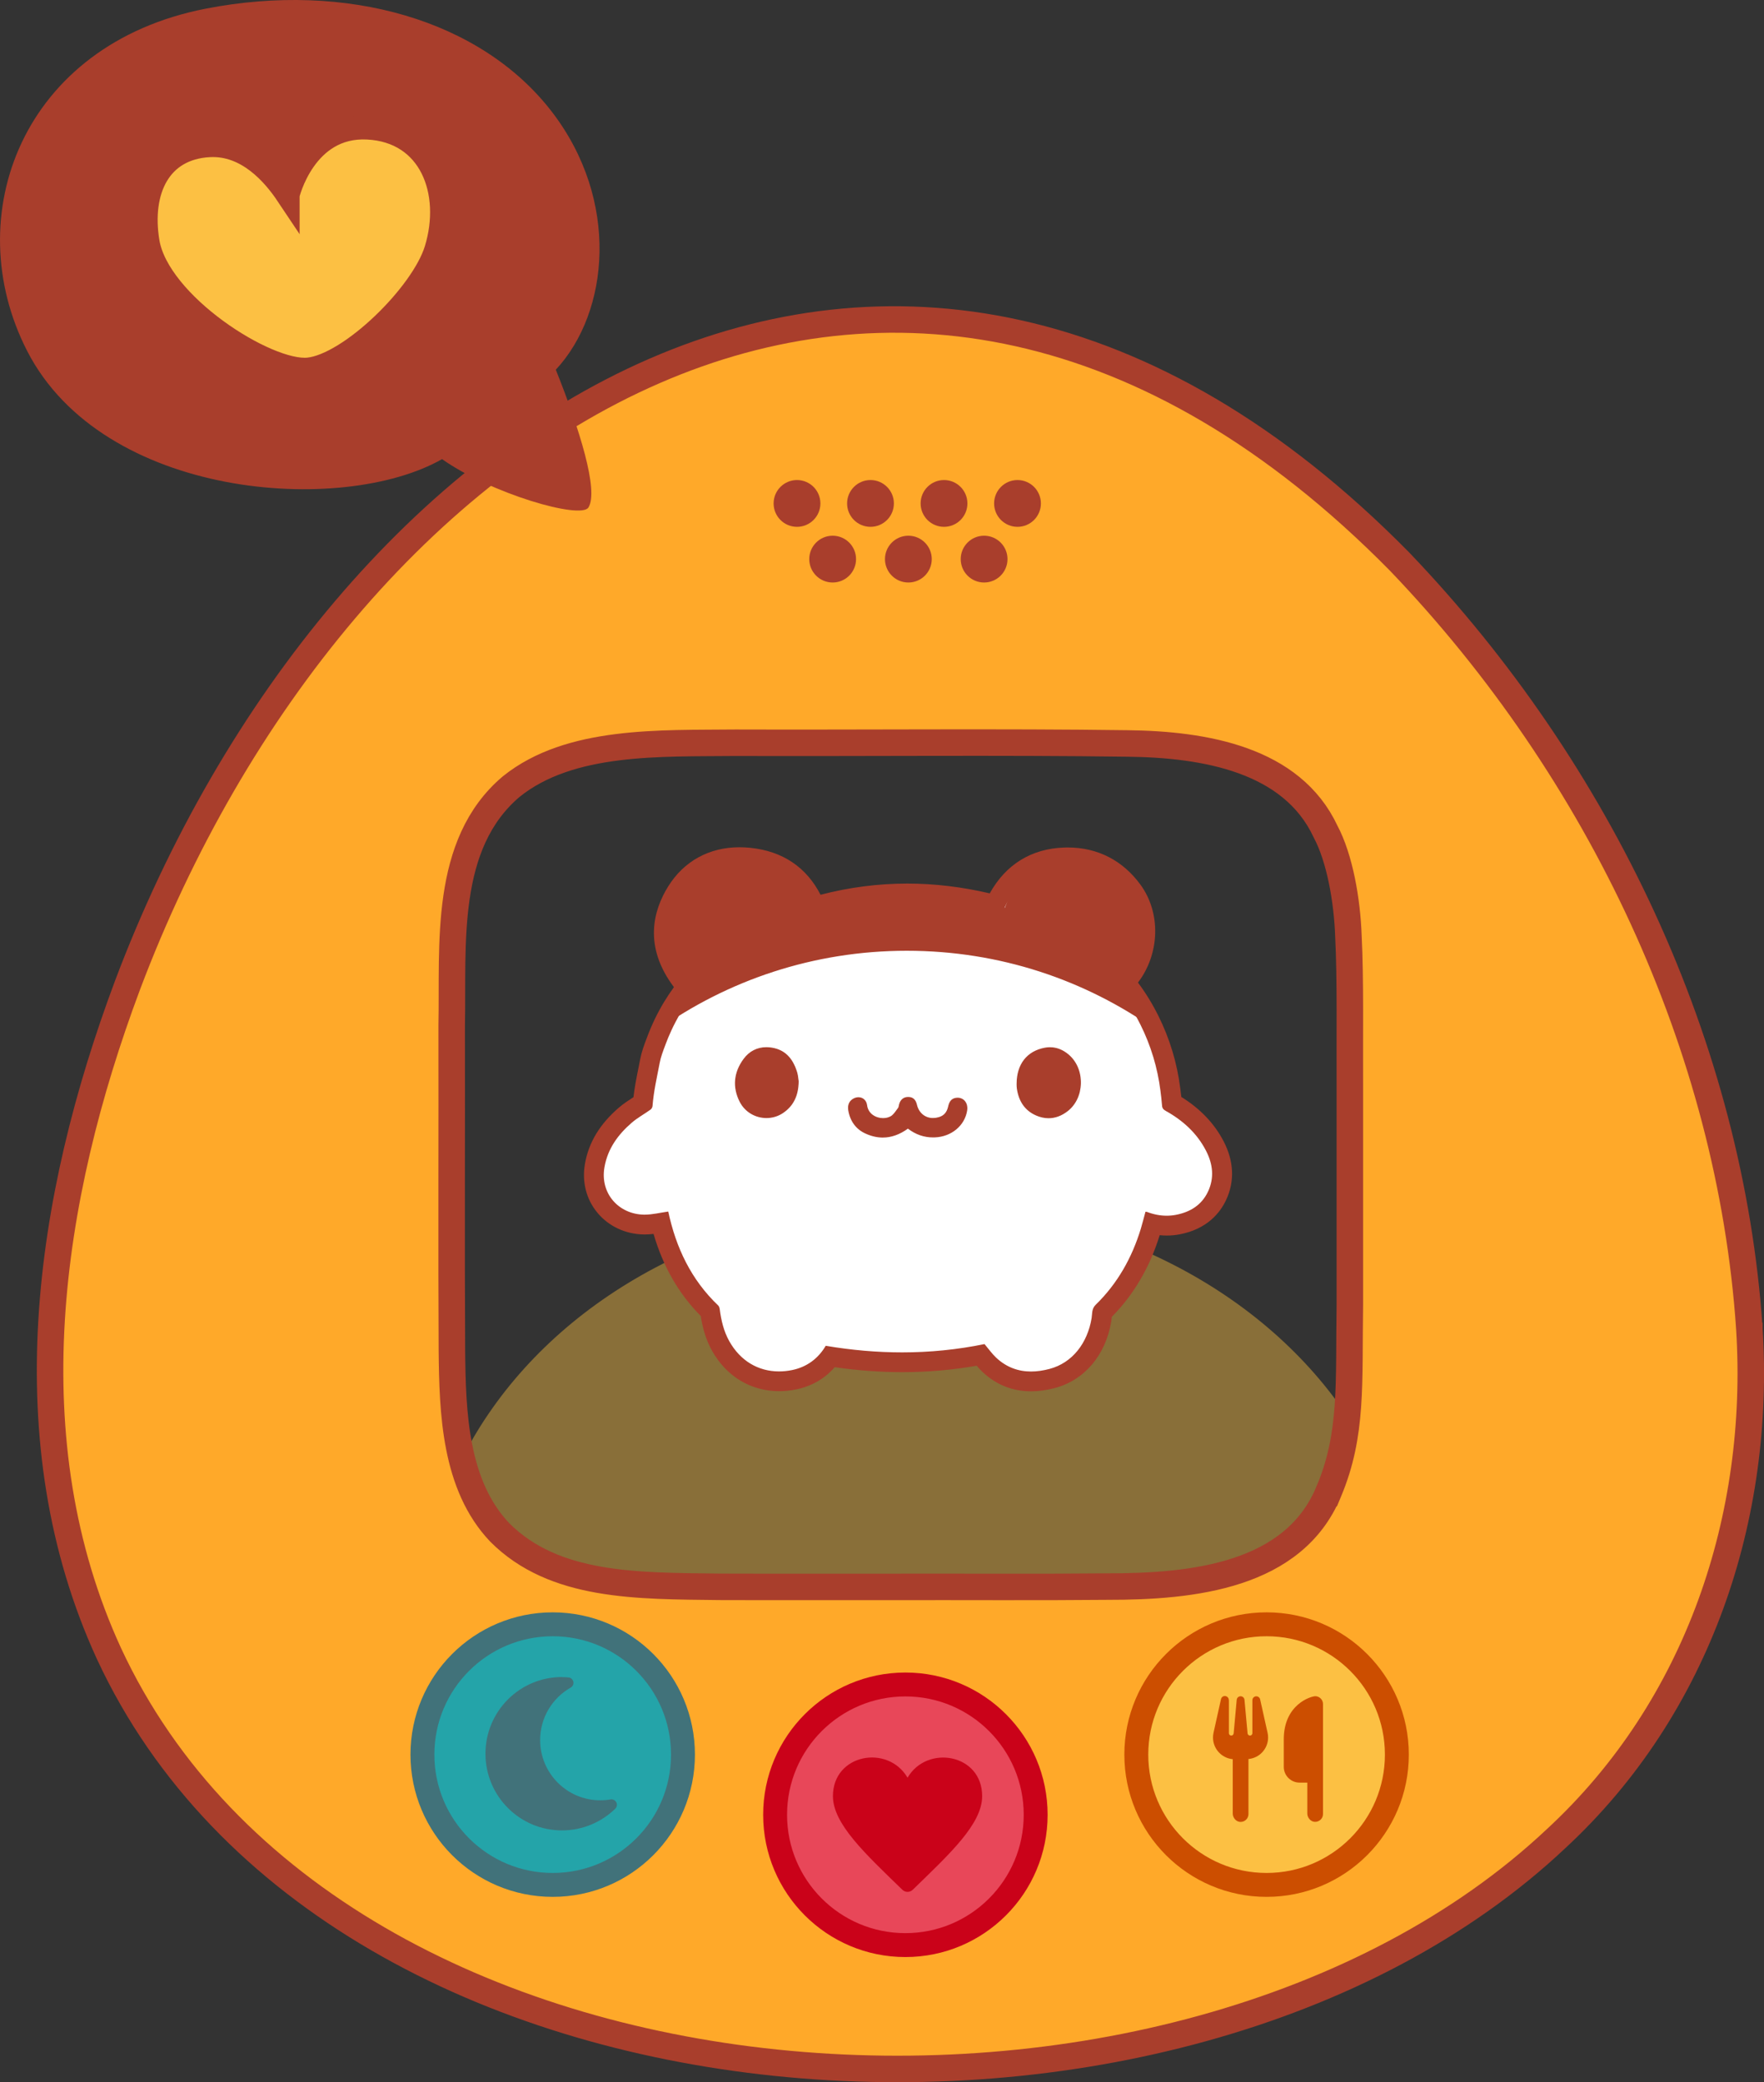 <?xml version="1.0" encoding="UTF-8"?>
<svg id="Layer_2" data-name="Layer 2" xmlns="http://www.w3.org/2000/svg" viewBox="0 0 516.56 609.6">
  <rect x="0" y="0" width="516.56" height="609.6" fill="#333333" stroke="none"/>
  <defs>
    <style>
      .cls-1 {
        fill: #cc4e00;
      }

      .cls-1, .cls-2, .cls-3, .cls-4, .cls-5, .cls-6 {
        stroke-width: 0px;
      }

      .cls-7 {
        fill: #e84759;
        stroke: #ca0219;
      }

      .cls-7, .cls-8, .cls-9, .cls-10 {
        stroke-width: 7px;
      }

      .cls-8 {
        stroke: #cc4e00;
      }

      .cls-8, .cls-9, .cls-4 {
        fill: #fcc043;
      }

      .cls-9, .cls-11 {
        stroke: #a93e2c;
      }

      .cls-2 {
        fill: #ca0219;
      }

      .cls-3 {
        fill: #41727a;
      }

      .cls-10 {
        fill: #24a4a9;
        stroke: #41727a;
      }

      .cls-11 {
        fill: #ffa929;
        stroke-width: 7.76px;
      }

      .cls-4 {
        opacity: .43;
      }

      .cls-5 {
        fill: #a93e2c;
      }

      .cls-6 {
        fill: #fff;
      }
    </style>
  </defs>
  <g id="Layer_1-2" data-name="Layer 1">
    <ellipse class="cls-4" cx="268.56" cy="475.43" rx="144.97" ry="122.9"/>
    <g id="device">
      <path class="cls-11" d="M512.27,388.89c-5.58-82.34-43.61-163.07-102.43-224.48C262.57,14.95,99.37,123.71,37.29,288.57c-23.36,62.52-33.98,133.28-5.38,195.54,66.48,143.15,313.11,158.2,423.69,54.26,41.96-38.76,60.11-94.55,56.68-149.28v-.19ZM389.03,436.81c-10.19,24.49-39.5,27.73-64.75,27.69-21.27.2-40.97.04-63.72.09-17.85-.03-33.37.04-49.8-.02-24.16-.29-48.41.11-64.41-15.92-13.17-13.85-13.84-35.04-14.02-53.34-.17-29.91,0-65.34-.06-95.16.48-23.54-2.53-52.97,17.43-69.86,17.21-13.85,43.73-12.6,65.75-12.84,36.81.13,77.9-.3,114.75.21,22.61.26,48.07,4.66,57.94,25.73,4.22,7.9,6.36,20.31,6.72,30.61.65,12.52.34,29.54.42,45.39,0,20.8,0,43.79,0,62.49-.35,23.19.88,38.05-6.18,54.81l-.05.12Z"/>
      <g>
        <circle class="cls-5" cx="233.39" cy="147.39" r="6.85"/>
        <circle class="cls-5" cx="254.91" cy="147.39" r="6.85"/>
        <circle class="cls-5" cx="276.44" cy="147.39" r="6.85"/>
        <circle class="cls-5" cx="297.96" cy="147.39" r="6.85"/>
        <circle class="cls-5" cx="288.18" cy="163.69" r="6.85"/>
        <circle class="cls-5" cx="266" cy="163.69" r="6.85"/>
        <circle class="cls-5" cx="243.83" cy="163.69" r="6.85"/>
      </g>
    </g>
    <g id="love">
      <circle class="cls-7" cx="265.13" cy="531.31" r="38.15"/>
      <path class="cls-2" d="M265.79,520.44s-.03.02-.04,0c-5.75-9.83-21.84-6.94-21.84,5.41,0,8.14,9.5,16.89,20.33,27.41.42.41.97.62,1.52.62s1.1-.21,1.52-.62c10.88-10.56,20.33-19.26,20.33-27.41,0-12.4-16.13-15.17-21.84-5.41Z"/>
    </g>
    <g id="sleep">
      <circle class="cls-10" cx="161.85" cy="513.69" r="38.15"/>
      <path class="cls-3" d="M164.56,490.98c-12.38,0-22.4,10.05-22.4,22.45s10.02,22.45,22.4,22.45c6.07,0,11.58-2.43,15.61-6.35.5-.49.63-1.25.31-1.87s-1.01-.97-1.7-.85c-.98.17-1.98.26-3.02.26-9.71,0-17.59-7.9-17.59-17.64,0-6.59,3.61-12.34,8.95-15.36.61-.35.92-1.05.77-1.73s-.73-1.19-1.43-1.25c-.63-.05-1.26-.08-1.9-.08h0Z"/>
    </g>
    <g id="food">
      <circle class="cls-8" cx="370.9" cy="513.69" r="38.15"/>
      <path class="cls-1" d="M385.13,496.6c-1.15,0-9.2,2.3-9.2,12.65v8.02c0,2.55,2.07,4.62,4.62,4.62h2.25s.02.01.02.02v9.02c0,1.22.98,2.4,2.2,2.45,1.32.05,2.4-.99,2.4-2.3v-32.19c0-1.27-1.03-2.3-2.3-2.3ZM359.83,497.7c0-.59-.44-1.08-1.03-1.15-.59-.07-1.12.33-1.25.9l-2.19,9.86c-.1.46-.15.92-.15,1.38,0,3.31,2.53,6.03,5.76,6.34.01,0,.02.01.02.02v15.9c0,1.22.98,2.4,2.2,2.45,1.32.05,2.4-.99,2.4-2.3v-16.1s0-.02.02-.02c3.22-.3,5.73-3.01,5.73-6.3,0-.46-.05-.92-.15-1.37l-2.18-9.79c-.13-.57-.67-.96-1.25-.89s-1.02.55-1.02,1.14v9.63c0,.35-.24.66-.58.71-.42.07-.79-.23-.83-.64l-.9-9.81c-.05-.6-.55-1.05-1.14-1.05s-1.09.45-1.14,1.05l-.89,9.81c-.04.37-.34.65-.7.65-.39,0-.7-.32-.7-.7v-9.7ZM363.29,508.68h-.04l.02-.05.02.05Z"/>
    </g>
    <g id="bubble">
      <path class="cls-5" d="M162.76,108.24c6.88,17.2,12.62,35.36,9.56,40.33-2.2,3.58-28.48-4.01-42.87-14.15-29.27,16.66-99.36,11.6-121.53-31.73C-12.28,63.23,6.53,12.98,60.29,2.53c41.29-8.03,80.64,3.31,101.32,30.2,19.89,25.86,16.92,58.56,1.15,75.51Z"/>
      <path class="cls-9" d="M84.24,57.01s4.84-20.6,23.4-19.66c18.57.94,25.28,18.88,20.13,35.73-4.03,13.19-25.18,33.85-37.45,35.11-12.17,1.25-44.16-19.19-47.12-37.43-2.44-15.01,3.43-27.47,18.1-28.25,11.12-.59,18.88,8.43,22.94,14.51Z"/>
    </g>
    <g id="pet">
      <g>
        <path class="cls-6" d="M301.92,404.44c-4.68,0-8.78-1.63-12.21-4.85-.97-.91-1.78-1.92-2.56-2.9-7.48,1.42-15.19,2.14-22.95,2.14-6.84,0-13.9-.56-21.01-1.67-2.62,3.56-6.25,5.89-10.63,6.78-1.49.3-2.99.46-4.44.46-7.19,0-13.42-3.78-17.1-10.36-2.01-3.6-2.73-7.44-3.08-10.11-7.02-6.83-11.76-15.34-14.44-25.92-1.52.26-3.08.51-4.7.51h-.2c-4.5-.06-8.66-1.99-11.41-5.3-2.73-3.29-3.8-7.56-3.02-12.02.97-5.53,3.9-10.34,8.95-14.7,1.22-1.05,2.52-1.89,3.77-2.7.46-.3.92-.59,1.37-.9.32-3.41.91-6.37,1.54-9.49.18-.89.36-1.8.55-2.76.39-2.01.94-3.48,1.95-6.14,1.3-3.45,2.83-6.61,4.68-9.66,1.22-2.03,2.59-4,4.07-5.88-7.77-9.15-8.74-18.53-2.87-27.94,4.11-6.59,10.46-10.07,18.36-10.07.93,0,1.89.05,2.85.15,9.16.94,15.77,5.87,19.26,14.31,8.88-2.54,17.95-3.83,27-3.83,8.46,0,17.11,1.12,25.76,3.35.24-.58.51-1.17.83-1.76,4.17-7.67,10.91-11.86,19.49-12.13.3,0,.6-.01.9-.01,7.88,0,14.25,3.26,18.96,9.68,5.33,7.27,4.88,18.31-1.03,25.67-.35.43-.7.85-1.06,1.25,2.7,3.32,5.09,7.05,7.11,11.1,3.17,6.36,5.22,13.18,6.12,20.26l.04.29c.15,1.18.3,2.39.4,3.63,5.8,3.31,9.9,7.43,12.59,12.64,2.61,5.04,2.82,9.94.63,14.57-2.13,4.52-5.98,7.34-11.44,8.4-1.09.21-2.2.32-3.3.32-1.37,0-2.76-.17-4.15-.49-.2.74-.41,1.49-.64,2.24-2.85,9.33-7.55,17.25-13.98,23.51-.1.1-.14.32-.21,1.1-.03.4-.07.8-.14,1.2-1.46,8.77-6.87,15.2-14.48,17.2-2.13.56-4.19.85-6.13.85Z"/>
        <path class="cls-5" d="M216.51,253.86c.84,0,1.69.04,2.55.13,9.19.94,15.01,6.14,17.76,15,9.57-3.02,19.17-4.5,28.8-4.5,9.14,0,18.31,1.33,27.5,3.92.5-1.19.94-2.58,1.63-3.85,3.66-6.74,9.36-10.38,17.03-10.62.27,0,.54-.01.81-.01,6.87,0,12.46,2.82,16.62,8.49,4.83,6.59,3.9,16.1-.95,22.14-.83,1.03-1.74,1.99-2.65,3.02,3.37,3.76,6.12,7.94,8.37,12.44,3.04,6.11,4.98,12.56,5.84,19.33.18,1.42.36,2.85.46,4.28.05.8.39,1.22,1.08,1.6,5.01,2.78,9.13,6.5,11.79,11.64,2.01,3.88,2.51,7.93.59,12-1.86,3.94-5.21,5.98-9.37,6.79-.92.18-1.84.26-2.74.26-1.94,0-3.85-.39-5.72-1.1-.13-.05-.28-.04-.48-.06-.46,1.67-.86,3.33-1.36,4.97-2.59,8.5-6.83,16.05-13.23,22.28-1.19,1.16-.96,2.57-1.18,3.9-1.21,7.3-5.62,13.1-12.35,14.87-1.83.48-3.64.75-5.39.75-3.69,0-7.16-1.19-10.22-4.06-1.22-1.15-2.21-2.56-3.4-3.97-7.99,1.64-16.03,2.43-24.1,2.43-7.43,0-14.9-.66-22.4-1.93-2.18,3.72-5.52,6.22-9.82,7.1-1.31.27-2.61.4-3.87.4-6.04,0-11.31-3.05-14.57-8.88-1.62-2.9-2.36-6.09-2.78-9.36-.05-.37-.19-.81-.44-1.05-7.93-7.55-12.38-16.95-14.63-27.51-2.38.33-4.65.91-6.92.91-.05,0-.11,0-.16,0-7.34-.09-12.97-6.15-11.6-13.91.95-5.42,3.97-9.54,7.99-13.01,1.69-1.46,3.7-2.54,5.52-3.85.29-.21.53-.68.56-1.05.37-4.47,1.22-8.02,2.1-12.61.34-1.76.83-3.06,1.81-5.66.75-1.99,2.12-5.33,4.45-9.19,1.4-2.33,2.99-4.56,4.76-6.7.21-.25.4-.52.62-.81-7.46-7.81-10.3-16.52-4.21-26.27,3.68-5.9,9.27-8.7,15.89-8.7M216.51,248.05h0c-8.82,0-16.22,4.06-20.82,11.43-4.39,7.03-7.33,17.6,1.66,29.52-1.02,1.41-1.99,2.86-2.88,4.33-1.94,3.21-3.54,6.52-4.91,10.14-1.03,2.72-1.65,4.37-2.09,6.62-.18.95-.37,1.86-.54,2.74-.56,2.77-1.09,5.42-1.43,8.39-.07.04-.14.09-.2.13-1.28.83-2.72,1.76-4.09,2.94-5.58,4.82-8.82,10.18-9.91,16.4-.93,5.31.36,10.41,3.65,14.37,3.29,3.97,8.25,6.28,13.61,6.35h.24c.89,0,1.75-.06,2.58-.16,2.81,9.6,7.37,17.52,13.83,24.04.43,2.83,1.28,6.56,3.29,10.15,4.21,7.53,11.37,11.85,19.64,11.85,1.65,0,3.34-.17,5.02-.52,4.51-.92,8.34-3.14,11.27-6.5,6.69.96,13.33,1.45,19.79,1.45,7.35,0,14.67-.63,21.79-1.88.52.62,1.09,1.25,1.74,1.85,3.98,3.74,8.76,5.64,14.2,5.64,2.18,0,4.49-.32,6.87-.94,8.74-2.3,14.95-9.61,16.6-19.54.08-.51.13-.96.16-1.33,6.4-6.46,11.11-14.5,14.02-23.9.69.07,1.38.11,2.07.11,1.29,0,2.58-.12,3.85-.37,7.99-1.55,11.76-6.3,13.51-10.01,2.56-5.42,2.32-11.35-.68-17.15-2.71-5.25-6.89-9.63-12.42-13.05-.09-.79-.18-1.56-.28-2.32l-.03-.22c-.93-7.41-3.09-14.54-6.4-21.19-1.74-3.5-3.74-6.76-5.98-9.75,6.43-8.47,6.76-20.43.71-28.69-5.21-7.11-12.57-10.87-21.3-10.87-.33,0-.66,0-1,.02-9.58.3-17.12,4.94-21.82,13.42-8.11-1.9-16.22-2.87-24.16-2.87-8.5,0-17.02,1.1-25.39,3.28-4.12-8.07-11.14-12.79-20.58-13.75-1.06-.11-2.12-.16-3.14-.16h0Z"/>
      </g>
      <g>
        <g>
          <path class="cls-5" d="M307.06,327.23c-1.21,0-2.45-.28-3.68-.83-3.09-1.38-4.93-3.98-5.46-7.74-.06-.4-.06-.8-.07-1.1v-.26c0-5.68,2.98-9.48,8.15-10.43.5-.09,1-.14,1.49-.14,1.91,0,3.71.71,5.36,2.12,2.31,1.97,3.59,5,3.52,8.31-.07,3.27-1.45,6.19-3.8,8.02-1.74,1.36-3.6,2.05-5.53,2.05Z"/>
          <path class="cls-5" d="M307.5,306.88c1.96,0,3.72.76,5.27,2.08,4.73,4.04,4.61,12.29-.27,16.1-1.7,1.32-3.53,2.02-5.44,2.02-1.18,0-2.39-.27-3.62-.81-3.24-1.45-4.88-4.17-5.37-7.62-.08-.54-.06-1.08-.08-1.34.01-5.62,3-9.35,8.04-10.28.5-.09.99-.14,1.47-.14M307.5,306.59h0c-.5,0-1.01.05-1.52.14-5.25.97-8.27,4.82-8.28,10.57,0,.08,0,.17,0,.27,0,.3.01.71.07,1.12.54,3.81,2.41,6.45,5.54,7.85,1.25.56,2.5.84,3.74.84,1.96,0,3.85-.7,5.62-2.08,2.38-1.86,3.78-4.82,3.85-8.13.07-3.36-1.23-6.43-3.57-8.42-1.68-1.43-3.51-2.15-5.46-2.15h0Z"/>
        </g>
        <g>
          <path class="cls-5" d="M258.52,332.89c-1.66,0-3.36-.4-5.06-1.18-2.67-1.23-4.37-3.52-4.9-6.62-.26-1.53.23-2.68,1.41-3.34.45-.25.94-.38,1.41-.38,1.26,0,2.22.88,2.39,2.19.35,2.7,2.75,3.93,4.83,3.93.83,0,1.62-.19,2.27-.54.71-.39,1.25-1.14,1.78-1.87.15-.21.3-.42.46-.62.15-.19.2-.47.26-.77.03-.15.06-.31.1-.45.38-1.27,1.23-1.94,2.48-1.94.07,0,.13,0,.2,0,1.14.06,1.87.77,2.19,2.11.59,2.5,2.46,4.05,4.86,4.05.55,0,1.12-.08,1.69-.24,1.57-.44,2.49-1.46,2.89-3.2.25-1.11.71-2.28,2.21-2.47.14-.02.29-.03.42-.03.8,0,1.52.32,2.01.9.58.69.81,1.66.63,2.73-.71,4.34-4.54,7.5-9.31,7.69-.17,0-.34,0-.5,0-2.69,0-5.11-.85-7.38-2.61-2.4,1.75-4.87,2.64-7.35,2.64Z"/>
          <path class="cls-5" d="M265.94,321.44c.06,0,.13,0,.19,0,1.2.07,1.79.88,2.06,2,.62,2.63,2.57,4.17,5,4.17.56,0,1.14-.08,1.73-.25,1.72-.48,2.61-1.63,2.99-3.31.26-1.15.7-2.18,2.09-2.36.14-.02.27-.03.4-.03,1.7,0,2.82,1.48,2.5,3.46-.7,4.27-4.47,7.38-9.16,7.57-.17,0-.33,0-.5,0-2.73,0-5.17-.91-7.38-2.64-2.38,1.77-4.83,2.68-7.36,2.68-1.63,0-3.3-.38-4.99-1.16-2.73-1.26-4.31-3.55-4.82-6.51-.22-1.3.08-2.49,1.34-3.18.44-.24.9-.36,1.34-.36,1.11,0,2.07.75,2.24,2.06.35,2.71,2.73,4.06,4.98,4.06.84,0,1.66-.19,2.34-.56.95-.52,1.59-1.63,2.29-2.53.25-.33.26-.84.38-1.26.35-1.19,1.15-1.84,2.33-1.84M265.94,321.15c-1.3,0-2.22.73-2.62,2.05-.04.15-.07.31-.11.46-.05.28-.1.54-.23.7-.16.2-.31.41-.46.63-.52.72-1.05,1.46-1.73,1.83-.63.34-1.39.53-2.2.53-2.02,0-4.34-1.19-4.68-3.8-.18-1.39-1.2-2.32-2.53-2.32-.5,0-1.01.14-1.48.4-1.25.69-1.76,1.89-1.49,3.49.54,3.15,2.27,5.48,4.99,6.73,1.72.79,3.44,1.19,5.12,1.19,2.49,0,4.96-.88,7.35-2.61,2.27,1.73,4.69,2.57,7.38,2.57.17,0,.34,0,.51-.01,4.84-.19,8.73-3.41,9.45-7.82.18-1.12-.05-2.13-.67-2.85-.52-.61-1.28-.95-2.12-.95-.14,0-.29,0-.44.03-1.59.21-2.08,1.43-2.34,2.59-.38,1.69-1.27,2.67-2.78,3.09-.56.16-1.12.24-1.65.24-2.33,0-4.14-1.51-4.71-3.94-.33-1.41-1.12-2.16-2.33-2.22-.07,0-.14,0-.21,0h0Z"/>
        </g>
        <g>
          <path class="cls-5" d="M224.47,327.18c-3.31,0-6.28-1.8-7.74-4.71-2.13-4.22-1.72-8.52,1.18-12.42,1.62-2.18,3.88-3.33,6.54-3.33.52,0,1.06.04,1.6.13,3.6.59,5.96,2.88,7.23,7.02.22.72.31,1.47.38,2.07.03.23.05.43.08.6-.03,4.15-1.5,7.13-4.47,9.16-1.41.96-3.07,1.47-4.8,1.47Z"/>
          <path class="cls-5" d="M224.44,306.88c.51,0,1.04.04,1.58.13,3.92.64,6.01,3.33,7.11,6.92.3.98.35,2.03.45,2.65-.03,4.02-1.4,6.97-4.41,9.01-1.44.98-3.09,1.44-4.71,1.44-3.09,0-6.12-1.67-7.61-4.63-2.17-4.3-1.66-8.47,1.16-12.26,1.62-2.18,3.86-3.27,6.42-3.27M224.44,306.58h0c-2.71,0-5.01,1.17-6.66,3.39-2.94,3.95-3.35,8.3-1.19,12.57,1.49,2.95,4.51,4.79,7.87,4.79,1.75,0,3.44-.52,4.88-1.5,3.02-2.05,4.5-5.08,4.54-9.25,0-.02,0-.03,0-.05-.03-.17-.05-.37-.08-.59-.07-.61-.16-1.36-.39-2.09-1.29-4.2-3.69-6.53-7.35-7.13-.55-.09-1.1-.14-1.63-.14h0Z"/>
        </g>
      </g>
      <path class="cls-5" d="M338.38,301.49c-.39-.87-.79-1.74-1.22-2.6-2.36-4.72-5.25-9.1-8.79-13.03.96-1.08,1.92-2.09,2.79-3.16,5.09-6.32,6.07-16.29,1-23.19-4.54-6.18-10.7-9.12-18.31-8.88-8.06.25-14.04,4.07-17.89,11.12-.72,1.33-1.19,2.79-1.71,4.03-19.84-5.58-38.31-7.31-57.91-1.14-2.89-9.27-10.24-12.98-19.9-13.97-8.13-.83-15.02,2.02-19.38,8.98-6.4,10.22-3.42,19.34,4.42,27.52-.23.3-.43.58-.65.85-1.86,2.24-3.53,4.58-5,7.02-1.51,2.5-2.64,4.78-3.46,6.66,20.62-14.7,45.87-23.35,73.16-23.35s52.3,8.57,72.87,23.14Z"/>
    </g>
  </g>
</svg>
